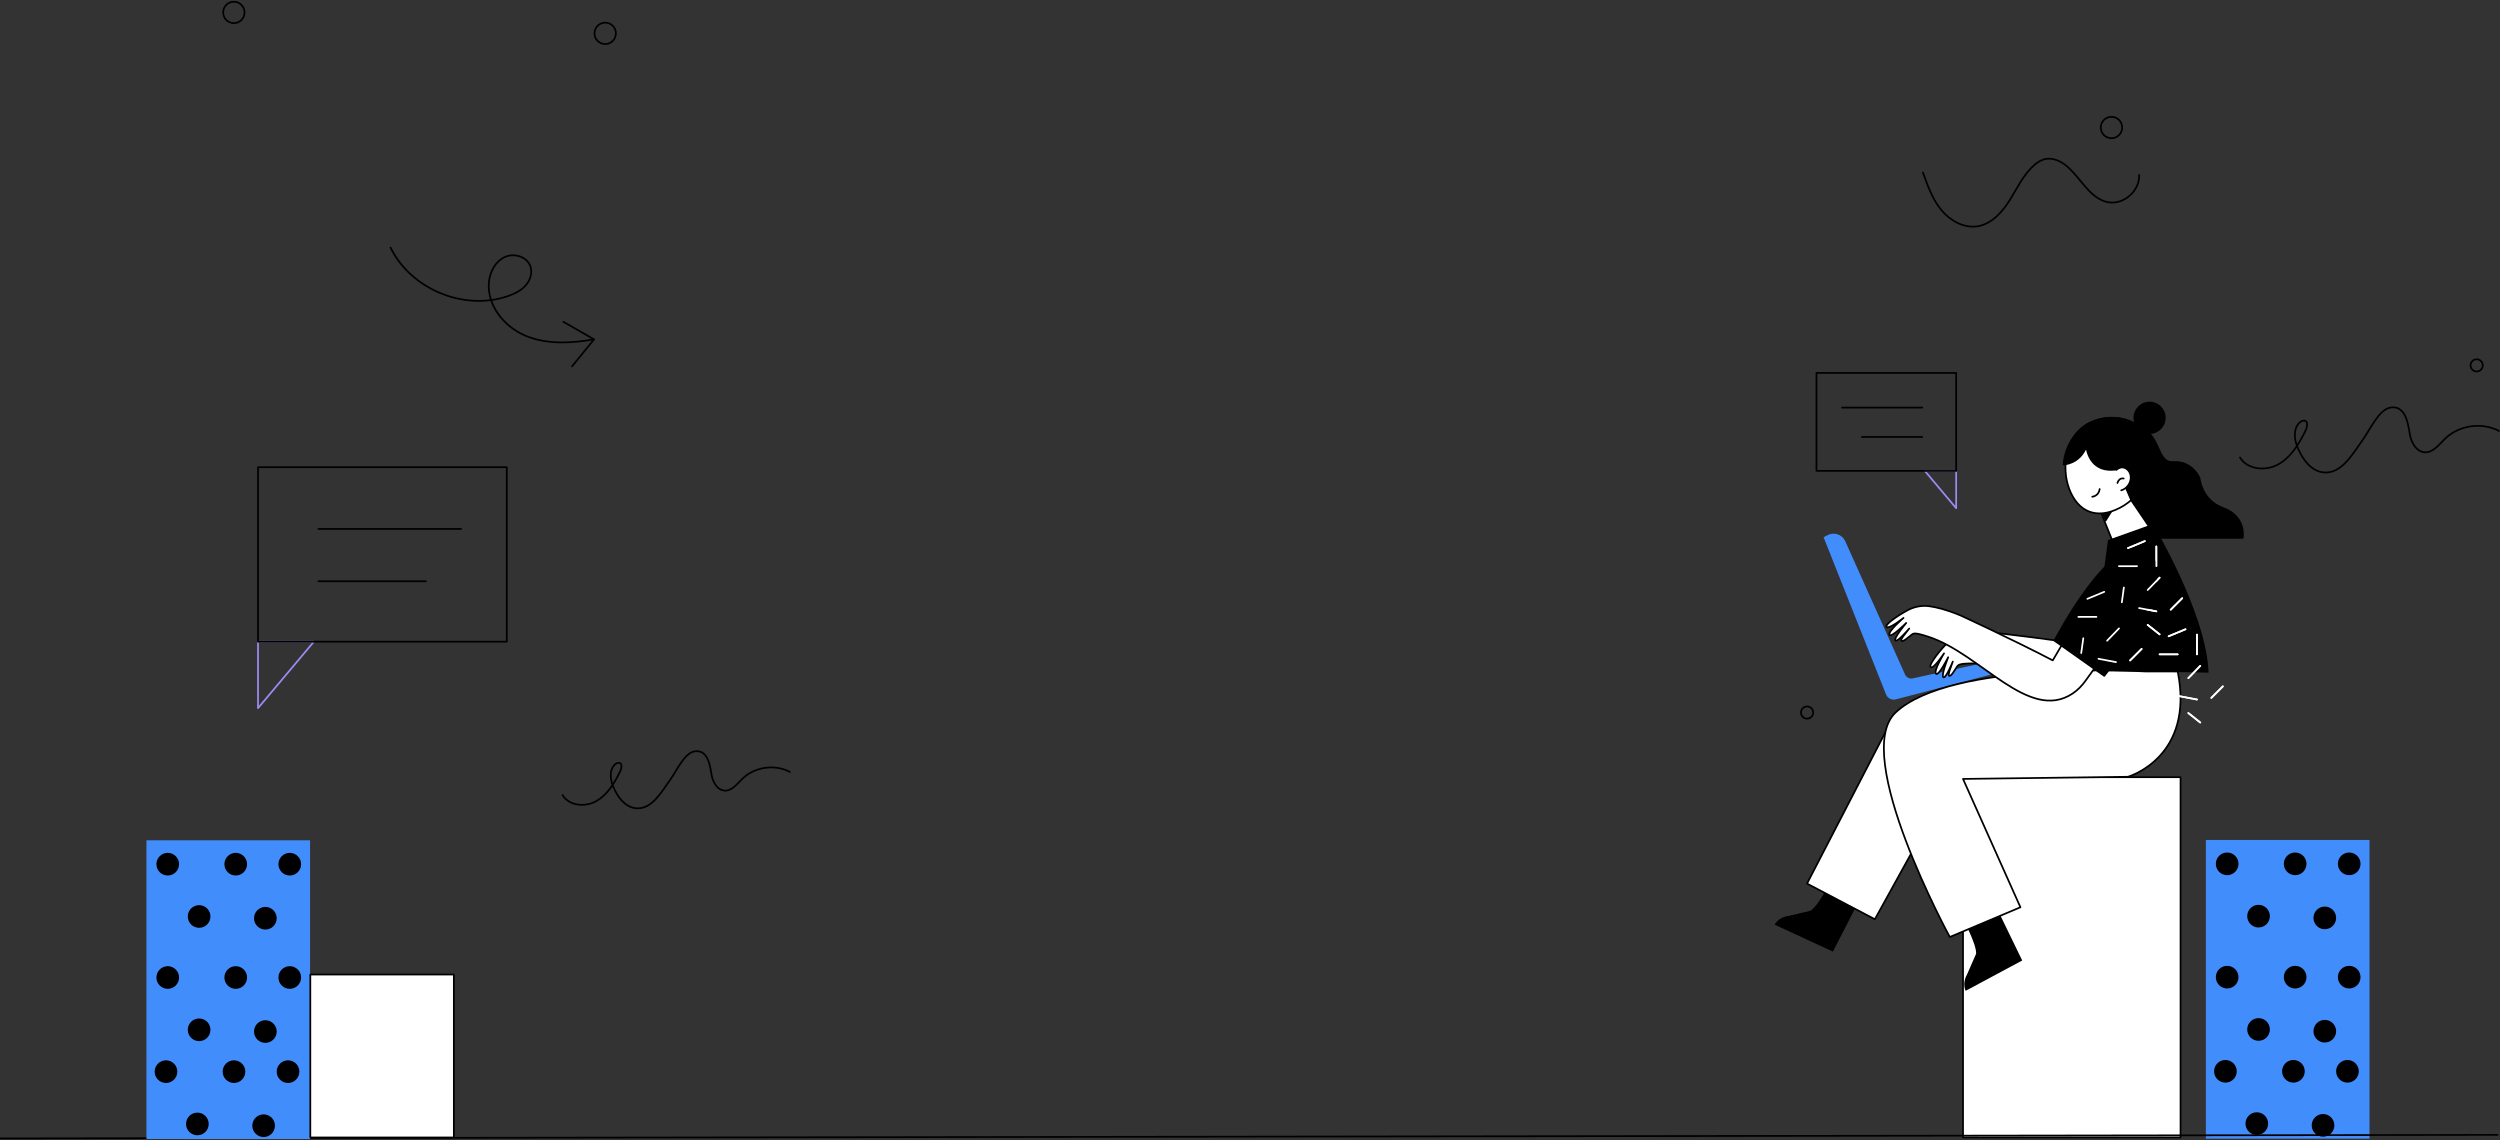 <svg width="1434" height="654" viewBox="0 0 1434 654" fill="none" xmlns="http://www.w3.org/2000/svg">
<rect x="0" y="0" width="1434" height="654" fill="#333333" stroke="none"/>
<path d="M1250.76 445.803H1125.99V652.416H1250.76V445.803Z" fill="white" stroke="black" stroke-miterlimit="10" stroke-linecap="round" stroke-linejoin="round"/>
<path d="M1359.14 481.804H1265.29V653.135H1359.14V481.804Z" fill="#428DFC"/>
<circle cx="1294.5" cy="644.5" r="6.5" fill="black"/>
<circle cx="1332.5" cy="645.5" r="6.5" fill="black"/>
<circle cx="1277.5" cy="495.5" r="6.5" fill="black"/>
<circle cx="1295.5" cy="525.5" r="6.5" fill="black"/>
<circle cx="1316.5" cy="495.5" r="6.5" fill="black"/>
<circle cx="1333.5" cy="526.5" r="6.5" fill="black"/>
<circle cx="1347.5" cy="495.5" r="6.5" fill="black"/>
<circle cx="1277.5" cy="560.5" r="6.5" fill="black"/>
<circle cx="1295.5" cy="590.5" r="6.5" fill="black"/>
<circle cx="1316.5" cy="560.5" r="6.5" fill="black"/>
<circle cx="1333.5" cy="591.5" r="6.5" fill="black"/>
<circle cx="1347.5" cy="560.5" r="6.5" fill="black"/>
<circle cx="1276.5" cy="614.5" r="6.5" fill="black"/>
<circle cx="1315.5" cy="614.5" r="6.5" fill="black"/>
<circle cx="1346.5" cy="614.5" r="6.5" fill="black"/>
<path d="M0 653L1433 650.951" stroke="black" stroke-miterlimit="10"/>
<path d="M1040.04 408.719C1040.04 410.657 1038.47 412.218 1036.54 412.218C1034.6 412.218 1033.04 410.657 1033.04 408.719C1033.04 406.781 1034.6 405.219 1036.54 405.219C1038.46 405.219 1040.04 406.792 1040.04 408.719Z" stroke="black" stroke-miterlimit="10" stroke-linecap="round" stroke-linejoin="round"/>
<path d="M1420.61 213.083C1422.55 213.083 1424.11 211.516 1424.11 209.583C1424.11 207.65 1422.55 206.083 1420.61 206.083C1418.68 206.083 1417.11 207.65 1417.11 209.583C1417.11 211.516 1418.68 213.083 1420.61 213.083Z" stroke="black" stroke-miterlimit="10" stroke-linecap="round" stroke-linejoin="round"/>
<path d="M1122.06 291.515L1104.08 270.117H1122.06V291.515Z" stroke="#9A8CF3" stroke-miterlimit="10" stroke-linecap="round" stroke-linejoin="round"/>
<path d="M1041.92 270.106V213.904H1122.06V257.292V270.106V270.117H1104.08L1104.07 270.106H1041.92Z" stroke="black" stroke-miterlimit="10" stroke-linecap="round" stroke-linejoin="round"/>
<path d="M1102.6 233.786H1056.63" stroke="black" stroke-miterlimit="10" stroke-linecap="round" stroke-linejoin="round"/>
<path d="M1102.6 250.635H1067.98" stroke="black" stroke-miterlimit="10" stroke-linecap="round" stroke-linejoin="round"/>
<path d="M1173.1 372.581L1097.1 389.122C1095.41 389.487 1093.67 388.677 1092.85 387.138L1058.23 310.006C1056.33 306.426 1051.88 305.07 1048.3 306.962L1046.02 308.171L1081.96 398.641L1082.02 398.744C1083.07 400.716 1085.34 401.708 1087.49 401.138L1180.07 377.004C1179.34 373.88 1176.24 371.919 1173.1 372.581Z" fill="#428DFC"/>
<path d="M1049.33 506.656C1049.33 506.656 1043.12 519.481 1038.52 522.399L1025.88 525.398C1019.94 526.104 1017.95 530.391 1017.95 530.391L1051.37 545.849L1067.44 514.476L1049.33 506.656Z" fill="black"/>
<path d="M1222.47 395.232C1222.47 395.232 1142.91 398.219 1105.59 403.885C1094.79 405.527 1085.45 412.298 1080.43 422L1036.52 506.827L1075.41 527.279L1120.44 445.769L1202.31 443.329L1222.47 395.232Z" fill="white" stroke="black" stroke-miterlimit="10" stroke-linecap="round" stroke-linejoin="round"/>
<path d="M1225.6 375.955C1224.57 379.409 1222.99 382.704 1220.76 385.542C1202.13 409.197 1163.51 380.287 1131.94 380.526C1127.59 380.561 1123.72 380.64 1122.79 382.043C1121.21 384.391 1119.36 387.777 1118.22 387.686C1116.91 387.572 1118.96 382.966 1120.12 379.5C1120.12 379.5 1116.23 389.088 1114.81 388.563C1113.09 387.925 1117.48 377.004 1117.48 377.004C1117.48 377.004 1111.89 388.187 1110.45 386.454C1109.02 384.722 1115.09 374.769 1115.09 374.769C1115.09 374.769 1109.35 383.639 1107.5 382.749C1106.01 382.02 1110.87 375.271 1115.88 369.924C1118.84 366.767 1122.7 364.589 1126.96 363.78C1131.03 363.005 1137.02 362.526 1145.57 363.153C1145.57 363.153 1177.46 366.71 1204.02 371.03L1214.32 323.401C1215.58 317.541 1220.02 312.742 1225.87 311.397C1230.44 310.348 1235.58 310.815 1238.95 316.139C1241.35 319.924 1241.75 324.632 1240.4 328.907L1225.6 375.955Z" fill="white" stroke="black" stroke-miterlimit="10" stroke-linecap="round" stroke-linejoin="round"/>
<path d="M1125.19 525.591C1125.19 525.591 1133.94 541.654 1133.49 547.092L1128.28 559.005C1125.27 564.18 1127.51 568.33 1127.51 568.33L1159.95 550.934L1144.5 519.116L1125.19 525.591Z" fill="black"/>
<path d="M1230.47 385.143C1230.47 385.143 1119.32 378.566 1087.3 408.719C1061.49 433.023 1118.41 537.459 1118.41 537.459L1158.91 520.404L1125.99 446.795L1220.58 445.563C1220.58 445.563 1259.03 434.574 1249.13 385.143H1230.47V385.143Z" fill="white" stroke="black" stroke-miterlimit="10" stroke-linecap="round" stroke-linejoin="round"/>
<path d="M1286.41 308.524C1286.41 308.524 1288.78 296.36 1275.07 291.378C1262.79 286.921 1261.65 274.29 1261.65 274.29C1261.65 274.29 1257.73 264.406 1246.66 265.033C1235.59 265.649 1241.15 246.896 1222.3 243.168C1219.47 242.609 1216.86 243.738 1214.58 245.642C1207.58 251.478 1206.44 261.818 1211.43 269.433L1237.1 308.513H1286.41V308.524Z" fill="black" stroke="black" stroke-miterlimit="10" stroke-linecap="round" stroke-linejoin="round"/>
<path d="M1215.2 319.024L1203.1 288.871L1213.63 273.937L1239.6 312.218L1215.2 319.024Z" fill="white" stroke="black" stroke-miterlimit="10" stroke-linecap="round" stroke-linejoin="round"/>
<path d="M1207.79 298.549L1213.05 290.079L1205.21 292.29L1207.79 298.549Z" fill="black" stroke="black" stroke-miterlimit="10" stroke-linecap="round" stroke-linejoin="round"/>
<path d="M1234.11 253.097C1240.6 265.683 1229.35 284.39 1215.98 291.287C1202.61 298.184 1191.97 293.693 1186.92 280.469C1182.22 268.122 1184.78 249.7 1198.14 242.803C1211.51 235.906 1227.61 240.512 1234.11 253.097Z" fill="white" stroke="black" stroke-miterlimit="10" stroke-linecap="round" stroke-linejoin="round"/>
<path d="M1235.43 256.631C1231.2 243.316 1217.75 236.818 1203.25 240.819C1191.84 243.977 1184.48 255.126 1183.71 266.378C1183.87 266.424 1192.92 266.139 1196.79 256.107C1196.79 256.107 1197.86 272.249 1214.89 269.114L1222.46 286.91C1232.54 282.247 1240.13 271.372 1235.43 256.631Z" fill="black" stroke="black" stroke-miterlimit="10" stroke-linecap="round" stroke-linejoin="round"/>
<path d="M1200.13 284.926C1200.13 284.926 1203.78 284.653 1204.37 280.537Z" fill="white"/>
<path d="M1200.13 284.926C1200.13 284.926 1203.78 284.653 1204.37 280.537" stroke="black" stroke-miterlimit="10" stroke-linecap="round" stroke-linejoin="round"/>
<path d="M1216.75 281.267C1218.37 280.799 1219.89 279.693 1220.94 278.063C1223.05 274.803 1222.46 270.687 1219.63 268.852C1217.7 267.609 1215.7 268.054 1213.95 269.49" fill="white"/>
<path d="M1216.75 281.267C1218.37 280.799 1219.89 279.693 1220.94 278.063C1223.05 274.803 1222.46 270.687 1219.63 268.852C1217.7 267.609 1215.7 268.054 1213.95 269.49" stroke="black" stroke-miterlimit="10" stroke-linecap="round" stroke-linejoin="round"/>
<path d="M1214.58 277.037C1214.58 277.037 1215.37 273.879 1218.15 274.472Z" fill="white"/>
<path d="M1214.58 277.037C1214.58 277.037 1215.37 273.879 1218.15 274.472" stroke="black" stroke-miterlimit="10" stroke-linecap="round" stroke-linejoin="round"/>
<path d="M1224.27 240.135C1224.54 244.958 1228.67 248.64 1233.48 248.366C1238.3 248.093 1241.99 243.966 1241.71 239.155C1241.44 234.333 1237.31 230.651 1232.5 230.924C1227.69 231.198 1224.01 235.325 1224.27 240.135Z" fill="black" stroke="black" stroke-miterlimit="10" stroke-linecap="round" stroke-linejoin="round"/>
<path d="M1209.13 309.744L1234.86 300.555C1234.86 300.555 1265.71 351.764 1266.82 385.816C1266.82 385.816 1230.47 385.143 1199.18 384.79L1209.13 309.744Z" fill="black"/>
<path d="M1215.42 324.758H1225.79" stroke="white" stroke-miterlimit="10" stroke-linecap="round" stroke-linejoin="round"/>
<path d="M1220.61 314.395L1230.27 310.382" stroke="white" stroke-miterlimit="10" stroke-linecap="round" stroke-linejoin="round"/>
<path d="M1236.87 313.449V324.758" stroke="white" stroke-miterlimit="10" stroke-linecap="round" stroke-linejoin="round"/>
<path d="M1231.92 338.415L1238.75 331.347" stroke="white" stroke-miterlimit="10" stroke-linecap="round" stroke-linejoin="round"/>
<path d="M1218.25 337.001L1217.08 345.483" stroke="white" stroke-miterlimit="10" stroke-linecap="round" stroke-linejoin="round"/>
<path d="M1226.97 348.789L1236.87 350.67" stroke="white" stroke-miterlimit="10" stroke-linecap="round" stroke-linejoin="round"/>
<path d="M1245.11 349.724L1251.71 343.135" stroke="white" stroke-miterlimit="10" stroke-linecap="round" stroke-linejoin="round"/>
<path d="M1231.92 358.445L1238.75 363.86" stroke="white" stroke-miterlimit="10" stroke-linecap="round" stroke-linejoin="round"/>
<path d="M1238.75 375.328H1249.11" stroke="white" stroke-miterlimit="10" stroke-linecap="round" stroke-linejoin="round"/>
<path d="M1243.94 364.954L1253.59 360.953" stroke="white" stroke-miterlimit="10" stroke-linecap="round" stroke-linejoin="round"/>
<path d="M1260.18 364.019V375.328" stroke="white" stroke-miterlimit="10" stroke-linecap="round" stroke-linejoin="round"/>
<path d="M1255.24 388.985L1262.07 381.917" stroke="white" stroke-miterlimit="10" stroke-linecap="round" stroke-linejoin="round"/>
<path d="M1241.58 387.572L1240.4 396.053" stroke="white" stroke-miterlimit="10" stroke-linecap="round" stroke-linejoin="round"/>
<path d="M1250.3 399.359L1260.18 401.24" stroke="white" stroke-miterlimit="10" stroke-linecap="round" stroke-linejoin="round"/>
<path d="M1268.43 400.294L1275.02 393.705" stroke="white" stroke-miterlimit="10" stroke-linecap="round" stroke-linejoin="round"/>
<path d="M1255.24 409.015L1262.07 414.43" stroke="white" stroke-miterlimit="10" stroke-linecap="round" stroke-linejoin="round"/>
<path d="M1192.15 353.851H1202.51" stroke="white" stroke-miterlimit="10" stroke-linecap="round" stroke-linejoin="round"/>
<path d="M1197.32 343.488L1206.98 339.475" stroke="white" stroke-miterlimit="10" stroke-linecap="round" stroke-linejoin="round"/>
<path d="M1208.63 367.519L1215.46 360.451" stroke="white" stroke-miterlimit="10" stroke-linecap="round" stroke-linejoin="round"/>
<path d="M1194.97 366.105L1193.79 374.587" stroke="white" stroke-miterlimit="10" stroke-linecap="round" stroke-linejoin="round"/>
<path d="M1203.68 377.882L1213.58 379.763" stroke="white" stroke-miterlimit="10" stroke-linecap="round" stroke-linejoin="round"/>
<path d="M1221.82 378.828L1228.42 372.227" stroke="white" stroke-miterlimit="10" stroke-linecap="round" stroke-linejoin="round"/>
<path d="M1208.63 387.538L1215.46 392.953" stroke="white" stroke-miterlimit="10" stroke-linecap="round" stroke-linejoin="round"/>
<path d="M1196.4 390.274C1194.32 393.226 1191.8 395.871 1188.79 397.855C1163.68 414.453 1136.08 374.895 1106.04 365.205C1101.89 363.871 1098.2 362.731 1096.88 363.769C1094.64 365.513 1091.81 368.146 1090.77 367.69C1089.56 367.177 1092.95 363.438 1095.14 360.52C1095.14 360.52 1088.44 368.397 1087.25 367.462C1085.82 366.311 1093.41 357.328 1093.41 357.328C1093.41 357.328 1084.6 366.185 1083.78 364.088C1082.96 361.99 1091.85 354.443 1091.85 354.443C1091.85 354.443 1083.61 361.055 1082.14 359.63C1080.94 358.468 1087.69 353.588 1094.12 350.089C1097.92 348.014 1102.27 347.159 1106.57 347.729C1110.67 348.276 1116.51 349.69 1124.43 352.973C1124.43 352.973 1153.6 366.368 1177.45 378.805L1202.19 336.819C1205.23 331.643 1210.96 328.497 1216.93 329.056C1221.6 329.489 1226.33 331.552 1227.87 337.674C1228.96 342.017 1227.85 346.612 1225.24 350.248L1196.4 390.274Z" fill="white" stroke="black" stroke-miterlimit="10" stroke-linecap="round" stroke-linejoin="round"/>
<path d="M1178.44 367.496L1207.01 387.686C1207.01 387.686 1252.6 330.275 1231.54 316.413C1211.67 303.337 1178.44 367.496 1178.44 367.496Z" fill="black" stroke="black" stroke-miterlimit="10" stroke-linecap="round" stroke-linejoin="round"/>
<path d="M1215.42 324.758H1225.79" stroke="white" stroke-miterlimit="10" stroke-linecap="round" stroke-linejoin="round"/>
<path d="M1220.61 314.395L1230.27 310.382" stroke="white" stroke-miterlimit="10" stroke-linecap="round" stroke-linejoin="round"/>
<path d="M1236.87 313.449V324.758" stroke="white" stroke-miterlimit="10" stroke-linecap="round" stroke-linejoin="round"/>
<path d="M1231.92 338.415L1238.75 331.347" stroke="white" stroke-miterlimit="10" stroke-linecap="round" stroke-linejoin="round"/>
<path d="M1218.25 337.001L1217.08 345.483" stroke="white" stroke-miterlimit="10" stroke-linecap="round" stroke-linejoin="round"/>
<path d="M1226.97 348.789L1236.87 350.67" stroke="white" stroke-miterlimit="10" stroke-linecap="round" stroke-linejoin="round"/>
<path d="M1245.11 349.724L1251.71 343.135" stroke="white" stroke-miterlimit="10" stroke-linecap="round" stroke-linejoin="round"/>
<path d="M1231.92 358.445L1238.75 363.86" stroke="white" stroke-miterlimit="10" stroke-linecap="round" stroke-linejoin="round"/>
<path d="M1238.75 375.328H1249.11" stroke="white" stroke-miterlimit="10" stroke-linecap="round" stroke-linejoin="round"/>
<path d="M1243.94 364.954L1253.59 360.953" stroke="white" stroke-miterlimit="10" stroke-linecap="round" stroke-linejoin="round"/>
<path d="M1260.18 364.019V375.328" stroke="white" stroke-miterlimit="10" stroke-linecap="round" stroke-linejoin="round"/>
<path d="M1255.24 388.985L1262.07 381.917" stroke="white" stroke-miterlimit="10" stroke-linecap="round" stroke-linejoin="round"/>
<path d="M1241.58 387.572L1240.4 396.053" stroke="white" stroke-miterlimit="10" stroke-linecap="round" stroke-linejoin="round"/>
<path d="M1250.3 399.359L1260.18 401.24" stroke="white" stroke-miterlimit="10" stroke-linecap="round" stroke-linejoin="round"/>
<path d="M1268.43 400.294L1275.02 393.705" stroke="white" stroke-miterlimit="10" stroke-linecap="round" stroke-linejoin="round"/>
<path d="M1255.24 409.015L1262.07 414.43" stroke="white" stroke-miterlimit="10" stroke-linecap="round" stroke-linejoin="round"/>
<path d="M1192.15 353.851H1202.51" stroke="white" stroke-miterlimit="10" stroke-linecap="round" stroke-linejoin="round"/>
<path d="M1197.32 343.488L1206.98 339.475" stroke="white" stroke-miterlimit="10" stroke-linecap="round" stroke-linejoin="round"/>
<path d="M1208.63 367.519L1215.46 360.451" stroke="white" stroke-miterlimit="10" stroke-linecap="round" stroke-linejoin="round"/>
<path d="M1194.97 366.105L1193.79 374.587" stroke="white" stroke-miterlimit="10" stroke-linecap="round" stroke-linejoin="round"/>
<path d="M1203.68 377.882L1213.58 379.763" stroke="white" stroke-miterlimit="10" stroke-linecap="round" stroke-linejoin="round"/>
<path d="M1221.82 378.828L1228.42 372.227" stroke="white" stroke-miterlimit="10" stroke-linecap="round" stroke-linejoin="round"/>
<path d="M1208.63 387.538L1215.46 392.953" stroke="white" stroke-miterlimit="10" stroke-linecap="round" stroke-linejoin="round"/>
<path d="M1284.86 262.4C1289.08 269.433 1299.57 270.368 1306.75 266.401C1313.93 262.434 1318.43 255.001 1322.14 247.682C1327.94 236.214 1311.23 240.603 1317.96 256.814C1320.73 263.494 1325.71 270.357 1332.91 270.984C1343.17 271.873 1349.37 260.484 1355.39 252.128C1359.51 246.417 1364.49 234.903 1371.14 233.786C1381.18 232.098 1381.53 246.679 1382.62 250.68C1383.7 254.682 1386.31 258.911 1390.43 259.401C1395.38 259.983 1398.95 255.092 1402.53 251.615C1410.51 243.875 1423.59 242.005 1433.42 247.192" stroke="black" stroke-miterlimit="10" stroke-linecap="round" stroke-linejoin="round"/>
<path d="M224 142C235.6 165.83 266.12 178.51 291.19 169.9C294.98 168.6 298.72 166.81 301.41 163.85C304.1 160.89 305.55 156.55 304.24 152.76C302.33 147.23 294.91 144.99 289.59 147.41C284.26 149.84 281.13 155.69 280.48 161.51C279.01 174.78 289 187.33 301.29 192.52C313.58 197.72 327.57 196.95 340.72 194.66" stroke="black" stroke-miterlimit="10" stroke-linecap="round" stroke-linejoin="round"/>
<path d="M323.18 184.59L340.73 194.67L328.12 210.14" stroke="black" stroke-miterlimit="10" stroke-linecap="round" stroke-linejoin="round"/>
<path d="M322.7 456.09C326.4 462.26 335.6 463.08 341.9 459.6C348.2 456.12 352.15 449.6 355.4 443.18C360.49 433.12 345.83 436.97 351.73 451.19C354.16 457.05 358.53 463.07 364.85 463.62C373.85 464.4 379.29 454.41 384.57 447.08C388.18 442.07 392.55 431.97 398.38 430.99C407.19 429.51 407.5 442.3 408.45 445.81C409.4 449.32 411.69 453.03 415.3 453.46C419.65 453.97 422.78 449.68 425.92 446.63C432.92 439.84 444.39 438.2 453.01 442.75" stroke="black" stroke-miterlimit="10" stroke-linecap="round" stroke-linejoin="round"/>
<path d="M177.856 482H84V653.331H177.856V482Z" fill="#428DFC"/>
<circle cx="113.212" cy="644.696" r="6.5" fill="black"/>
<circle cx="151.212" cy="645.696" r="6.5" fill="black"/>
<circle cx="96.212" cy="495.696" r="6.5" fill="black"/>
<circle cx="114.212" cy="525.696" r="6.5" fill="black"/>
<circle cx="135.212" cy="495.696" r="6.5" fill="black"/>
<circle cx="152.212" cy="526.696" r="6.5" fill="black"/>
<circle cx="166.212" cy="495.696" r="6.5" fill="black"/>
<circle cx="96.212" cy="560.696" r="6.5" fill="black"/>
<circle cx="114.212" cy="590.696" r="6.5" fill="black"/>
<circle cx="135.212" cy="560.696" r="6.5" fill="black"/>
<circle cx="152.212" cy="591.696" r="6.5" fill="black"/>
<circle cx="166.212" cy="560.696" r="6.5" fill="black"/>
<circle cx="95.212" cy="614.696" r="6.5" fill="black"/>
<circle cx="134.212" cy="614.696" r="6.5" fill="black"/>
<circle cx="165.212" cy="614.696" r="6.5" fill="black"/>
<path d="M260.33 559H178V652.44H260.33V559Z" fill="white" stroke="black" stroke-miterlimit="10" stroke-linecap="round" stroke-linejoin="round"/>
<path d="M148.001 406.194L180.012 368.093H148.001V406.194Z" stroke="#9A8CF3" stroke-miterlimit="10" stroke-linecap="round" stroke-linejoin="round"/>
<path d="M290.7 368.073V268H148V345.257V368.073V368.093H180.011L180.032 368.073H290.7Z" stroke="black" stroke-miterlimit="10" stroke-linecap="round" stroke-linejoin="round"/>
<path d="M182.65 303.401H264.495" stroke="black" stroke-miterlimit="10" stroke-linecap="round" stroke-linejoin="round"/>
<path d="M182.65 333.402H244.297" stroke="black" stroke-miterlimit="10" stroke-linecap="round" stroke-linejoin="round"/>
<path d="M1226.98 100.36C1227.48 109.462 1218.06 117.71 1209.13 115.975C1198.75 113.938 1193.71 102.296 1185.66 95.431C1182.08 92.364 1177.26 90.126 1172.7 91.333C1170.57 91.886 1168.69 93.143 1167.03 94.551C1160.79 99.882 1157.23 107.652 1152.89 114.642C1148.53 121.632 1142.49 128.446 1134.39 129.779C1126.52 131.061 1118.59 126.611 1113.51 120.425C1108.44 114.24 1105.68 106.52 1103 98.977" stroke="black" stroke-miterlimit="10" stroke-linecap="round" stroke-linejoin="round"/>
<path d="M140.28 7.14C140.28 10.53 137.53 13.28 134.14 13.28C130.75 13.28 128 10.53 128 7.14C128 3.75 130.75 1 134.14 1C137.53 1 140.28 3.75 140.28 7.14Z" stroke="black" stroke-miterlimit="10" stroke-linecap="round" stroke-linejoin="round"/>
<path d="M353.28 19.14C353.28 22.53 350.53 25.28 347.14 25.28C343.75 25.28 341 22.53 341 19.14C341 15.75 343.75 13 347.14 13C350.53 13 353.28 15.75 353.28 19.14Z" stroke="black" stroke-miterlimit="10" stroke-linecap="round" stroke-linejoin="round"/>
<path d="M1217.28 73.14C1217.28 76.53 1214.53 79.28 1211.14 79.28C1207.75 79.28 1205 76.53 1205 73.14C1205 69.75 1207.75 67 1211.14 67C1214.53 67 1217.28 69.75 1217.28 73.14Z" stroke="black" stroke-miterlimit="10" stroke-linecap="round" stroke-linejoin="round"/>
</svg>
